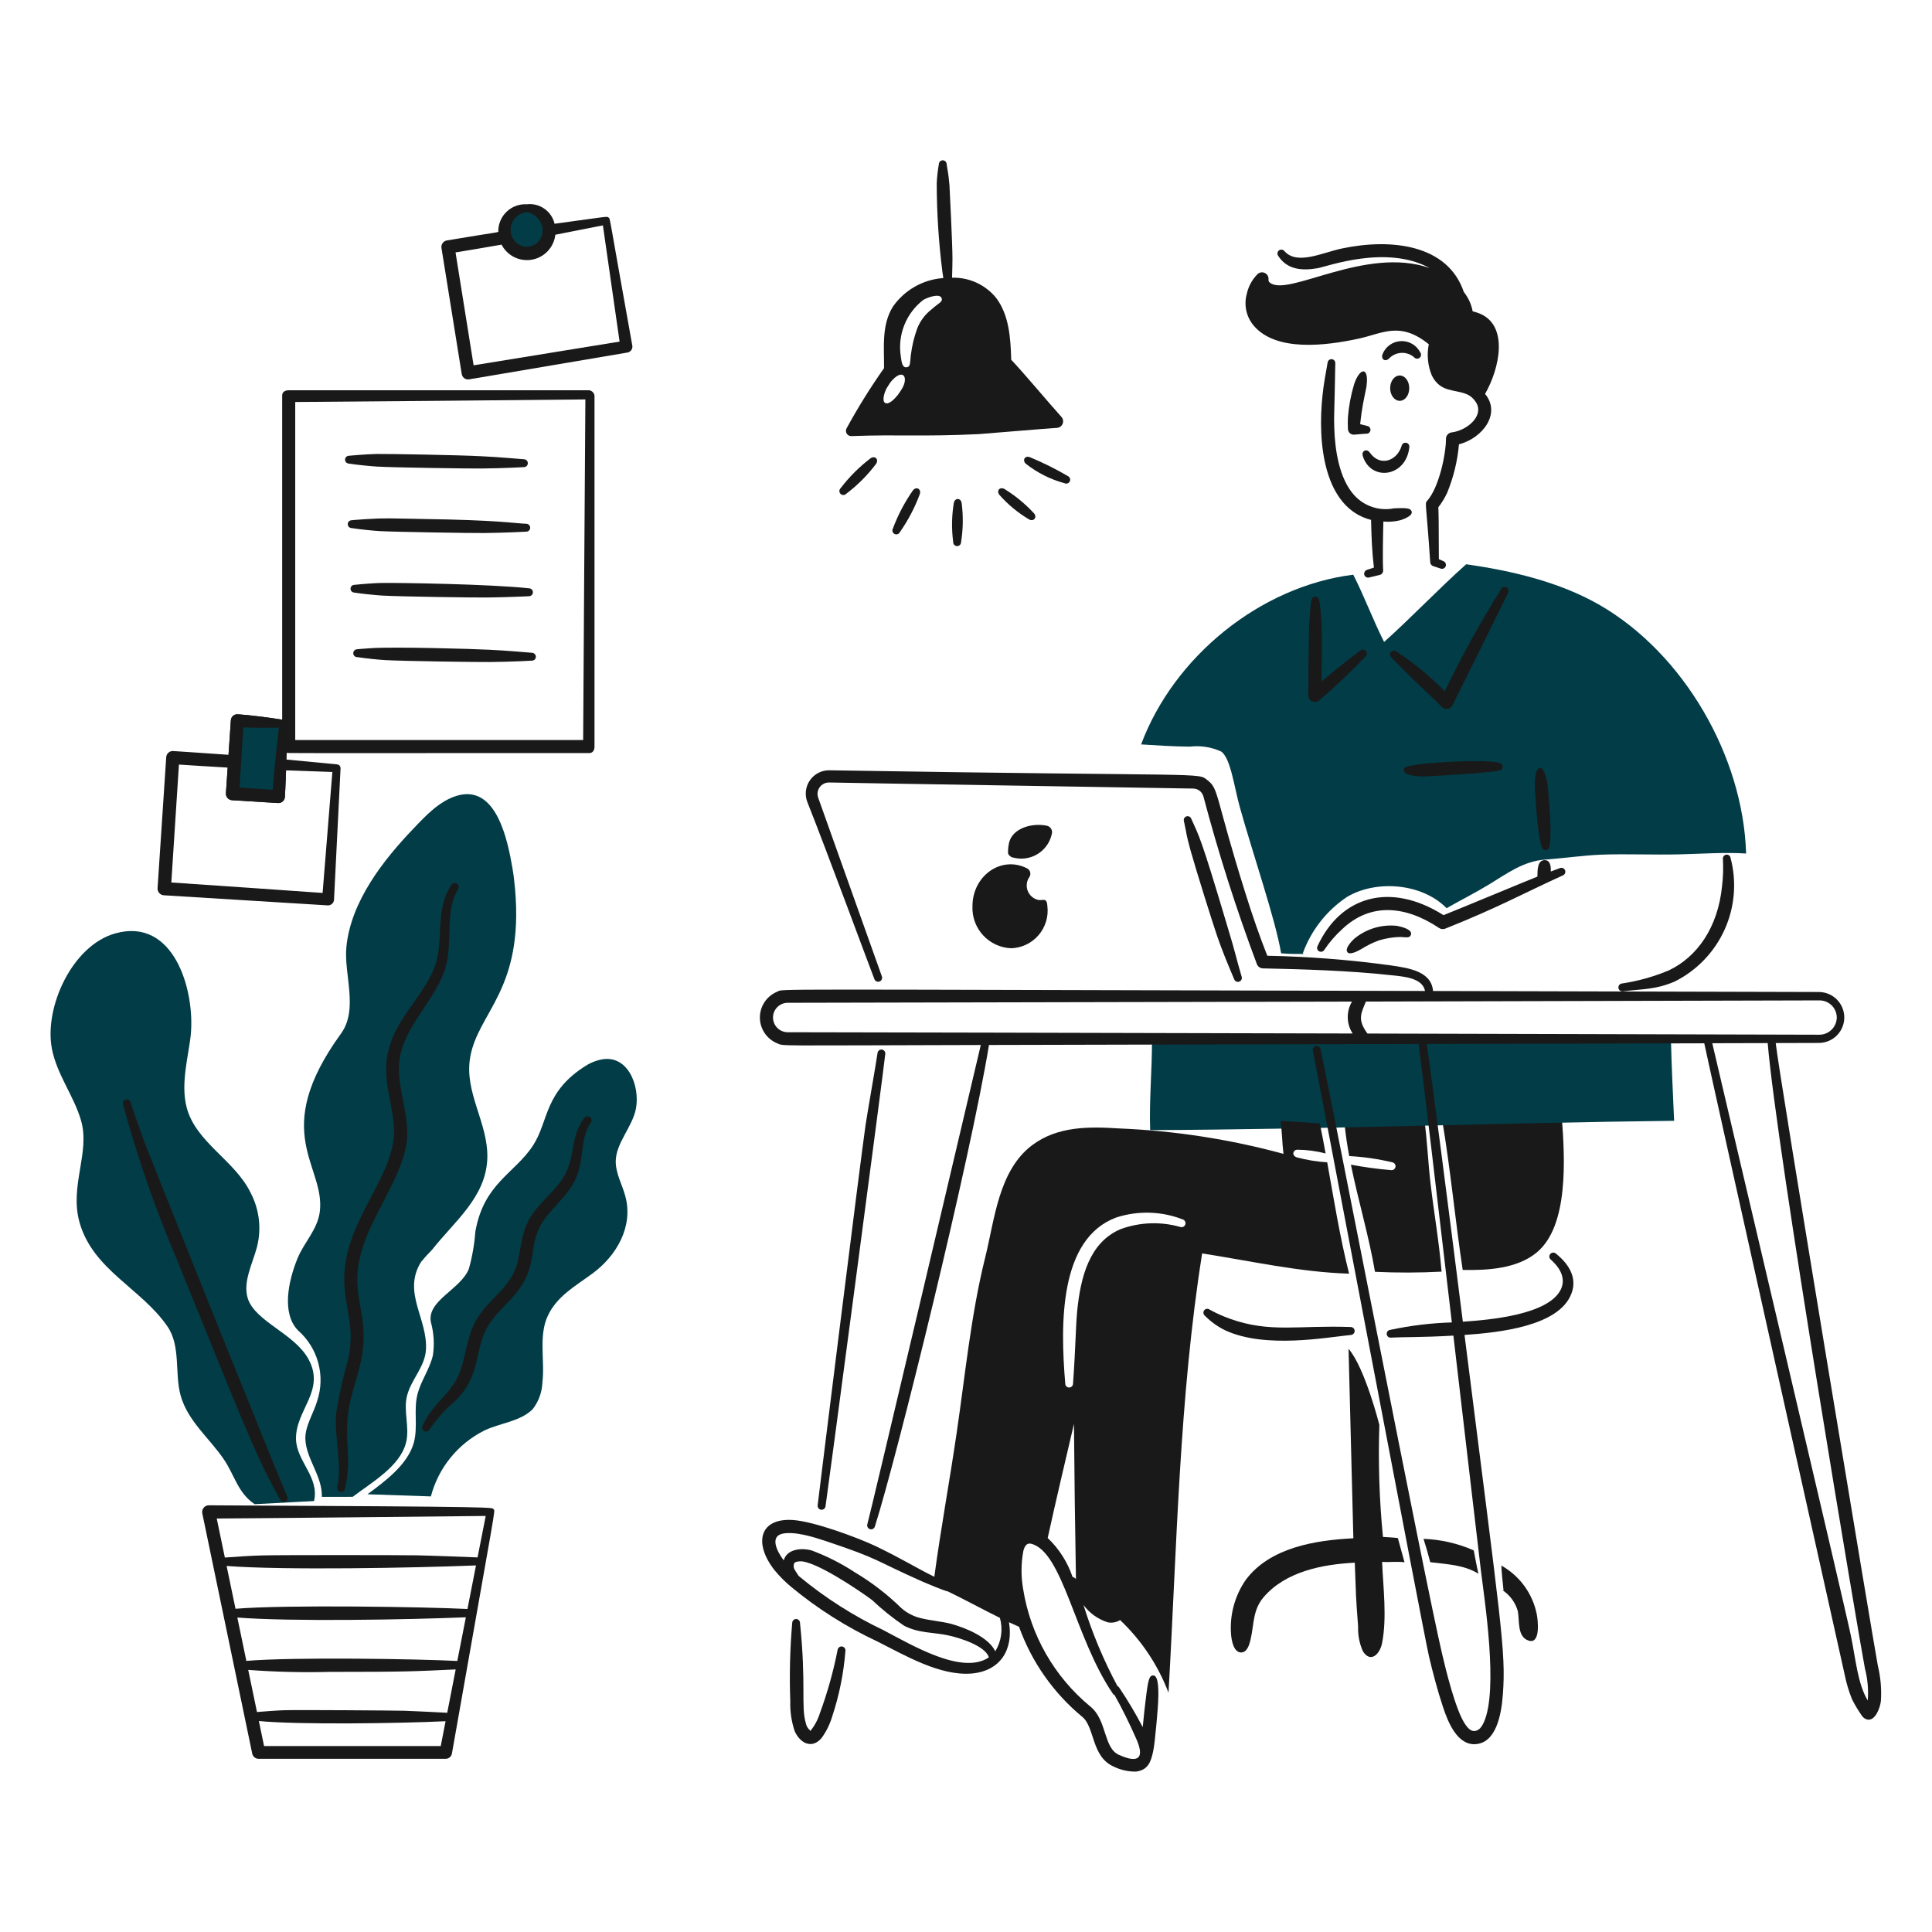 <svg width="400" height="400" viewBox="0 0 400 400" fill="none" xmlns="http://www.w3.org/2000/svg">
<path d="M296.179 245.047C295.664 240.67 295.505 236.257 294.902 231.9L278.39 232.842C278.609 235.024 278.94 237.193 279.341 239.351C282.346 239.515 285.329 239.948 288.257 240.644C288.363 240.663 288.464 240.702 288.554 240.76C288.645 240.817 288.724 240.892 288.785 240.98C288.847 241.068 288.891 241.168 288.914 241.273C288.937 241.377 288.94 241.486 288.921 241.592C288.903 241.698 288.863 241.799 288.806 241.889C288.748 241.98 288.673 242.058 288.585 242.12C288.497 242.182 288.398 242.226 288.293 242.249C288.188 242.272 288.079 242.275 287.974 242.256C285.194 242.029 282.428 241.653 279.688 241.129C281.197 248.548 283.411 255.872 284.676 263.313C289.268 263.532 293.868 263.521 298.459 263.279C297.968 257.201 296.887 251.106 296.179 245.047Z" fill="#191919"/>
<path d="M298.563 231.74C300.317 242.114 301.274 252.542 302.834 262.926C307.92 263.032 314.084 262.695 318.16 259.311C324.815 253.823 324.005 239.838 323.347 231.21L298.563 231.74Z" fill="#191919"/>
<path d="M238.504 215.242C238.539 221.496 237.905 227.742 238.132 233.979C274.332 233.819 310.423 232.473 346.605 232.048C346.375 226.432 346.074 220.842 345.95 215.242H238.504Z" fill="#023C47"/>
<path d="M292.281 105.974C292.107 105.108 290.884 105.156 288.612 105.245C287.116 105.543 285.569 105.446 284.122 104.966C282.675 104.485 281.377 103.637 280.357 102.504C277.284 99.095 276.385 93.206 276.247 88.613C276.137 85.91 276.293 85.603 276.46 75.235C276.479 75.023 276.413 74.813 276.277 74.65C276.14 74.487 275.945 74.385 275.733 74.366C275.522 74.347 275.311 74.413 275.148 74.549C274.985 74.686 274.883 74.881 274.864 75.093C274.527 77.002 274.013 79.751 273.819 81.808C272.726 91.807 274.12 105.15 283.866 107.641C283.946 111.219 284.045 113.968 284.45 117.511L282.998 117.99C282.794 118.065 282.627 118.215 282.528 118.409C282.43 118.602 282.407 118.826 282.465 119.035C282.539 119.239 282.689 119.407 282.884 119.503C283.079 119.599 283.304 119.616 283.511 119.55L285.655 119.035C285.869 118.983 286.058 118.856 286.188 118.678C286.317 118.5 286.38 118.281 286.364 118.061C286.234 115.699 286.348 110.349 286.413 107.977C287.566 108.084 288.728 108 289.853 107.727C290.072 107.665 292.474 106.937 292.281 105.974Z" fill="#191919"/>
<path d="M282.146 94.395C283.79 99.749 291.106 98.822 291.784 92.623C291.804 92.518 291.803 92.411 291.781 92.306C291.759 92.202 291.717 92.103 291.657 92.015C291.597 91.927 291.52 91.851 291.431 91.793C291.341 91.734 291.241 91.694 291.137 91.674C291.032 91.655 290.924 91.656 290.82 91.678C290.715 91.699 290.616 91.742 290.528 91.802C290.44 91.862 290.365 91.939 290.306 92.028C290.248 92.117 290.208 92.217 290.188 92.322C289.216 95.474 285.707 96.689 283.604 93.704C282.944 92.781 281.831 93.369 282.146 94.395Z" fill="#191919"/>
<path d="M281.609 87.821C282.112 87.947 281.809 87.851 282.972 88.174C283.082 88.18 283.19 88.209 283.289 88.257C283.388 88.306 283.476 88.375 283.547 88.459C283.619 88.543 283.672 88.641 283.705 88.747C283.737 88.852 283.748 88.963 283.736 89.073C283.724 89.183 283.69 89.289 283.635 89.385C283.581 89.481 283.507 89.565 283.42 89.632C283.332 89.698 283.231 89.747 283.124 89.773C283.017 89.8 282.905 89.804 282.796 89.786L280.245 90C279.93 89.985 279.633 89.85 279.415 89.623C279.197 89.395 279.075 89.092 279.074 88.777C279.031 87.992 279.031 87.205 279.074 86.421C279.254 84.096 279.682 81.797 280.351 79.564C281.548 75.973 283.557 75.823 282.884 80.2C282.741 81.058 282.258 82.975 281.911 85.375C281.763 86.297 281.643 87.584 281.609 87.821Z" fill="#191919"/>
<path d="M287.596 74.211C288.262 73.521 289.164 73.11 290.121 73.06C291.078 73.01 292.019 73.326 292.752 73.944C292.884 74.115 293.079 74.227 293.294 74.255C293.508 74.283 293.725 74.224 293.897 74.091C294.068 73.959 294.18 73.764 294.208 73.55C294.235 73.335 294.177 73.118 294.044 72.946C293.667 72.212 293.085 71.602 292.369 71.19C291.654 70.778 290.834 70.581 290.009 70.623C289.184 70.665 288.389 70.945 287.719 71.427C287.049 71.91 286.533 72.576 286.232 73.345C285.873 74.393 286.8 75.009 287.596 74.211Z" fill="#191919"/>
<path d="M289.801 77.742C290.9 77.742 291.768 78.912 291.768 80.364C291.768 81.816 290.9 82.987 289.801 82.987C288.702 82.987 287.818 81.816 287.818 80.364C287.818 78.912 288.704 77.742 289.801 77.742Z" fill="#191919"/>
<path d="M306.549 65.002C306.015 64.776 305.464 64.593 304.901 64.454C304.621 62.991 303.992 61.618 303.068 60.452C299.746 50.612 288.045 49.28 277.781 51.456C273.755 52.31 268.534 54.962 265.927 51.987C265.796 51.821 265.604 51.713 265.394 51.686C265.184 51.659 264.972 51.715 264.803 51.842C264.634 51.97 264.522 52.159 264.49 52.368C264.459 52.577 264.51 52.791 264.634 52.962C266.43 55.787 269.488 56.113 272.786 55.532C275.036 55.101 287.128 50.634 295.991 55.498C282.701 50.826 266.487 61.671 262.874 58.481C262.791 58.417 262.725 58.333 262.682 58.237C262.639 58.142 262.62 58.037 262.627 57.932C262.669 57.638 262.614 57.339 262.47 57.08C262.326 56.821 262.1 56.616 261.828 56.497C261.557 56.378 261.253 56.352 260.965 56.422C260.677 56.493 260.42 56.656 260.233 56.887C259.17 57.998 258.44 59.385 258.124 60.891C257.816 62.017 257.786 63.201 258.04 64.341C258.293 65.48 258.82 66.541 259.577 67.43C264.203 72.869 274.471 71.598 281.322 70.106C286.232 69.048 289.867 66.445 295.816 71.275C295.379 73.452 295.602 75.71 296.454 77.76C298.272 81.351 301.194 80.519 303.806 81.674C304.414 81.958 304.938 82.394 305.328 82.939C307.654 85.79 303.908 89.112 300.56 89.523C300.227 89.559 299.92 89.72 299.7 89.973C299.48 90.226 299.363 90.552 299.373 90.888C299.373 93.964 297.955 100.916 295.475 103.697C294.94 104.296 295.275 103.871 296.113 116.419C296.124 116.592 296.185 116.758 296.289 116.896C296.393 117.034 296.535 117.139 296.698 117.198L298.204 117.694C298.305 117.741 298.415 117.766 298.526 117.768C298.638 117.771 298.748 117.75 298.852 117.709C298.955 117.667 299.049 117.605 299.127 117.525C299.206 117.446 299.267 117.352 299.308 117.248C299.348 117.144 299.368 117.033 299.364 116.922C299.36 116.811 299.334 116.701 299.287 116.6C299.24 116.5 299.172 116.409 299.089 116.335C299.006 116.261 298.908 116.205 298.802 116.17L297.899 115.771C297.881 107.49 297.857 106.957 297.793 105.016C298.504 104.107 299.11 103.12 299.6 102.075C300.927 98.859 301.758 95.459 302.062 91.993C307.068 90.68 310.8 85.549 307.467 81.559C310.553 76.148 312.271 67.562 306.549 65.002Z" fill="#191919"/>
<path d="M59.456 149.888C59.463 149.782 59.449 149.675 59.414 149.575C59.38 149.474 59.325 149.381 59.254 149.302C59.183 149.223 59.097 149.159 59.001 149.113C58.905 149.068 58.8 149.042 58.694 149.038C52.34 148.04 49.014 147.873 49.214 147.887C49.039 147.874 48.864 147.897 48.698 147.953C48.532 148.009 48.379 148.097 48.247 148.212C48.116 148.328 48.008 148.468 47.931 148.625C47.854 148.782 47.808 148.953 47.797 149.128L46.77 164.224C46.757 164.403 46.78 164.583 46.837 164.754C46.894 164.924 46.985 165.081 47.103 165.217C47.222 165.352 47.367 165.462 47.528 165.541C47.69 165.62 47.865 165.666 48.045 165.676L57.579 166.261C57.928 166.277 58.269 166.157 58.53 165.925C58.791 165.693 58.951 165.368 58.975 165.02C59.225 161.648 59.496 149.383 59.456 149.888ZM50.375 150.598L49.595 163.053L56.452 163.513C56.747 159.793 57.346 153.884 57.745 150.65C55.542 150.686 52.569 150.724 50.375 150.598Z" fill="#191919"/>
<path d="M49.12 149.211L58.654 149.832L57.661 164.928L48.147 164.325L49.12 149.211Z" fill="#023C47"/>
<path d="M122.013 80.801H59.77C59.025 80.801 58.423 81.138 58.423 81.882V148.996C55.081 148.479 52.176 148.098 49.216 147.887C49.041 147.875 48.866 147.897 48.7 147.953C48.535 148.009 48.382 148.097 48.25 148.213C48.118 148.328 48.011 148.468 47.933 148.625C47.856 148.782 47.811 148.953 47.799 149.127L47.313 156.274C41.02 155.821 35.867 155.496 35.867 155.496C35.688 155.483 35.508 155.505 35.337 155.563C35.166 155.62 35.009 155.711 34.874 155.83C34.739 155.949 34.628 156.093 34.55 156.255C34.471 156.417 34.425 156.593 34.415 156.772L32.62 183.904C32.603 184.267 32.73 184.622 32.971 184.894C33.212 185.165 33.55 185.332 33.912 185.359L67.843 187.449C68.169 187.469 68.49 187.358 68.736 187.142C68.981 186.926 69.131 186.622 69.154 186.296L70.507 159.102C70.514 158.996 70.499 158.89 70.464 158.789C70.43 158.688 70.375 158.596 70.304 158.516C70.233 158.437 70.146 158.373 70.05 158.328C69.953 158.282 69.849 158.257 69.743 158.253C69.743 158.253 64.156 157.714 59.297 157.255L59.334 155.847C59.664 155.956 55.249 155.916 122.013 155.916C122.74 155.916 123.085 155.296 123.085 154.588V81.882C123.038 81.614 122.911 81.366 122.719 81.173C122.528 80.979 122.281 80.85 122.013 80.801ZM50.375 150.598C52.593 150.713 55.54 150.686 57.745 150.65C57.238 154.93 56.807 159.218 56.452 163.513L49.595 163.053L50.375 150.598ZM66.792 184.874C64.597 184.696 38.662 182.925 35.47 182.711L37.046 158.297C38.983 158.422 42.794 158.672 47.143 158.921L46.782 164.224C46.769 164.403 46.792 164.583 46.849 164.754C46.906 164.924 46.997 165.081 47.115 165.217C47.234 165.352 47.378 165.462 47.54 165.541C47.702 165.62 47.877 165.666 48.057 165.676L57.591 166.261C57.94 166.277 58.281 166.156 58.542 165.925C58.803 165.693 58.963 165.368 58.987 165.02C58.987 165.02 59.129 162.484 59.235 159.493C63.424 159.655 68.013 159.817 68.811 159.837L66.792 184.874ZM120.737 153.217H61.124V83.229C63.869 83.229 117.796 82.752 121.197 82.698C121.164 87.588 120.737 150.207 120.737 153.217Z" fill="#191919"/>
<path d="M72.238 95.979C73.904 96.252 76.687 96.513 78.024 96.599C81.744 96.815 97.597 97.03 99.729 96.998C104.607 96.954 108.611 96.701 108.412 96.713C108.521 96.72 108.632 96.705 108.736 96.669C108.84 96.632 108.935 96.575 109.017 96.501C109.098 96.426 109.163 96.336 109.209 96.236C109.254 96.135 109.279 96.027 109.281 95.917C109.284 95.806 109.264 95.697 109.223 95.595C109.182 95.493 109.12 95.4 109.043 95.322C108.965 95.244 108.872 95.182 108.769 95.141C108.667 95.1 108.558 95.081 108.447 95.083C108.172 95.073 103.223 94.616 99.783 94.465C94.951 94.201 80.128 93.956 78.078 93.986C75.634 94.026 72.067 94.385 72.266 94.357C72.051 94.353 71.843 94.435 71.689 94.584C71.534 94.734 71.445 94.939 71.441 95.154C71.438 95.369 71.519 95.577 71.669 95.731C71.818 95.886 72.023 95.975 72.238 95.979Z" fill="#191919"/>
<path d="M72.801 109.337C74.768 109.629 77.006 109.856 78.586 109.958C81.621 110.133 97.806 110.393 100.292 110.357C104.627 110.319 109.269 110.057 108.974 110.073C109.184 110.068 109.384 109.982 109.532 109.834C109.681 109.685 109.766 109.485 109.77 109.275C109.775 109.065 109.698 108.861 109.556 108.706C109.414 108.551 109.218 108.457 109.008 108.443C106.251 108.338 103.278 107.671 87.32 107.446C81.136 107.342 79.813 107.215 75.733 107.482C73.908 107.588 72.827 107.711 72.827 107.711C72.611 107.708 72.403 107.79 72.248 107.94C72.093 108.09 72.004 108.296 72.001 108.511C71.997 108.727 72.08 108.935 72.23 109.09C72.38 109.245 72.585 109.334 72.801 109.337Z" fill="#191919"/>
<path d="M73.363 122.688C75.029 122.959 77.812 123.22 79.149 123.306C82.909 123.526 98.522 123.739 100.854 123.705C104.645 123.671 109.74 123.438 109.537 123.438C109.747 123.433 109.947 123.348 110.096 123.199C110.244 123.05 110.33 122.85 110.334 122.64C110.339 122.43 110.262 122.226 110.12 122.071C109.979 121.916 109.782 121.822 109.573 121.808C101.218 120.906 82.347 120.647 79.203 120.693C76.41 120.739 73.192 121.108 73.391 121.092C73.286 121.087 73.181 121.104 73.082 121.142C72.984 121.179 72.894 121.236 72.818 121.308C72.741 121.381 72.681 121.469 72.639 121.565C72.597 121.662 72.576 121.766 72.575 121.872C72.573 121.977 72.591 122.082 72.63 122.18C72.668 122.279 72.726 122.368 72.799 122.444C72.872 122.52 72.96 122.581 73.057 122.622C73.154 122.664 73.258 122.686 73.363 122.688Z" fill="#191919"/>
<path d="M73.926 136.044C75.897 136.336 78.137 136.563 79.712 136.665C83.432 136.88 99.282 137.096 101.417 137.064C106.249 137.022 110.299 136.768 110.099 136.78C110.206 136.786 110.313 136.769 110.414 136.733C110.515 136.697 110.607 136.641 110.686 136.568C110.765 136.496 110.829 136.409 110.874 136.312C110.919 136.214 110.945 136.109 110.949 136.002C110.951 135.782 110.867 135.57 110.714 135.411C110.562 135.252 110.353 135.158 110.133 135.151C109.858 135.141 104.908 134.684 101.469 134.53C97.842 134.331 81.684 133.886 76.859 134.195C75.033 134.301 73.952 134.424 73.952 134.424C73.739 134.426 73.535 134.51 73.384 134.659C73.232 134.808 73.144 135.01 73.138 135.222C73.135 135.328 73.153 135.434 73.191 135.533C73.229 135.632 73.286 135.722 73.36 135.799C73.433 135.875 73.521 135.936 73.618 135.978C73.715 136.021 73.82 136.043 73.926 136.044Z" fill="#191919"/>
<path d="M104.461 47.805C104.461 49.051 104.947 50.245 105.811 51.126C106.675 52.007 107.846 52.502 109.068 52.502C110.29 52.502 111.461 52.007 112.325 51.126C113.189 50.245 113.674 49.051 113.674 47.805C113.674 46.56 113.189 45.365 112.325 44.485C111.461 43.604 110.29 43.109 109.068 43.109C107.846 43.109 106.675 43.604 105.811 44.485C104.947 45.365 104.461 46.56 104.461 47.805Z" fill="#023C47"/>
<path d="M130.919 71.576C125.912 43.825 126.381 45.322 125.993 45.042C125.606 44.763 126.251 44.767 114.821 46.329C114.525 45.066 113.775 43.957 112.713 43.213C111.651 42.468 110.352 42.141 109.064 42.293C108.312 42.251 107.56 42.361 106.852 42.617C106.144 42.873 105.495 43.269 104.944 43.782C104.393 44.295 103.951 44.914 103.645 45.602C103.34 46.29 103.176 47.033 103.165 47.785C103.149 48.22 104.4 47.774 92.519 49.781C92.165 49.841 91.849 50.038 91.64 50.331C91.43 50.623 91.345 50.986 91.402 51.341L95.592 77.405C95.615 77.584 95.674 77.757 95.766 77.912C95.858 78.068 95.981 78.203 96.127 78.309C96.273 78.415 96.439 78.49 96.616 78.529C96.792 78.569 96.974 78.572 97.152 78.538L129.896 72.992C130.217 72.936 130.503 72.756 130.695 72.492C130.886 72.227 130.966 71.899 130.919 71.576ZM106.57 45.26C107.196 44.503 108.092 44.02 109.068 43.913C109.544 43.983 110.001 44.147 110.412 44.396C110.824 44.646 111.18 44.975 111.462 45.366C111.9 45.85 112.191 46.45 112.301 47.094C112.412 47.737 112.337 48.399 112.087 49.003C111.836 49.606 111.419 50.126 110.885 50.501C110.35 50.877 109.72 51.093 109.068 51.125C108.405 51.09 107.765 50.87 107.22 50.489C106.676 50.108 106.25 49.583 105.99 48.971C105.729 48.361 105.646 47.689 105.749 47.033C105.851 46.376 106.136 45.762 106.57 45.26ZM98.055 75.634L94.313 52.262C96.156 51.965 99.741 51.365 103.841 50.65C104.423 51.778 105.353 52.689 106.492 53.248C107.632 53.807 108.921 53.984 110.169 53.754C111.417 53.524 112.558 52.899 113.423 51.971C114.289 51.043 114.833 49.861 114.975 48.599C119.147 47.789 124.004 46.832 124.824 46.664L128.278 70.724C126.153 71.061 101.188 75.113 98.055 75.634Z" fill="#191919"/>
<path d="M180.263 94.864C177.928 96.636 175.843 98.716 174.065 101.048C173.982 101.121 173.914 101.21 173.866 101.31C173.819 101.41 173.791 101.519 173.787 101.63C173.782 101.74 173.799 101.851 173.838 101.955C173.877 102.058 173.937 102.153 174.014 102.233C174.09 102.313 174.182 102.377 174.284 102.421C174.386 102.464 174.496 102.487 174.607 102.487C174.717 102.487 174.827 102.465 174.929 102.422C175.031 102.378 175.123 102.315 175.2 102.235C177.539 100.464 179.62 98.377 181.385 96.034C182.005 95.063 181.149 94.299 180.263 94.864Z" fill="#191919"/>
<path d="M189.027 101.507C187.31 103.96 185.911 106.621 184.864 109.427C184.811 109.521 184.777 109.626 184.764 109.733C184.752 109.841 184.761 109.95 184.792 110.054C184.822 110.158 184.873 110.255 184.942 110.339C185.01 110.423 185.095 110.493 185.191 110.544C185.287 110.594 185.392 110.626 185.5 110.635C185.608 110.645 185.717 110.632 185.82 110.599C185.923 110.566 186.019 110.512 186.101 110.442C186.183 110.371 186.25 110.284 186.298 110.187C188.014 107.742 189.408 105.086 190.444 102.285C190.763 101.247 189.746 100.649 189.027 101.507Z" fill="#191919"/>
<path d="M197.488 104.076C197.038 106.76 196.99 109.495 197.347 112.192C197.339 112.301 197.353 112.411 197.389 112.515C197.425 112.619 197.481 112.714 197.555 112.796C197.628 112.877 197.717 112.943 197.817 112.989C197.916 113.035 198.024 113.061 198.134 113.064C198.243 113.068 198.353 113.05 198.455 113.01C198.557 112.971 198.65 112.911 198.729 112.834C198.808 112.758 198.87 112.666 198.913 112.565C198.955 112.464 198.977 112.356 198.977 112.246C199.41 109.567 199.452 106.839 199.1 104.148C198.925 103.085 197.752 103.005 197.488 104.076Z" fill="#191919"/>
<path d="M206.929 102.474C208.69 104.467 210.752 106.172 213.041 107.526C213.989 108.092 214.821 107.093 214.069 106.267C212.274 104.328 210.226 102.64 207.98 101.248C207.006 100.725 206.238 101.569 206.929 102.474Z" fill="#191919"/>
<path d="M212.351 95.987C214.73 97.87 217.468 99.251 220.397 100.045C220.493 100.091 220.598 100.118 220.705 100.124C220.812 100.13 220.919 100.115 221.02 100.08C221.122 100.044 221.215 99.989 221.295 99.918C221.375 99.847 221.44 99.76 221.486 99.663C221.533 99.567 221.56 99.462 221.566 99.355C221.572 99.248 221.557 99.141 221.521 99.04C221.486 98.939 221.431 98.846 221.359 98.766C221.288 98.686 221.202 98.621 221.105 98.574C218.587 97.096 215.97 95.793 213.273 94.676C212.275 94.233 211.589 95.205 212.351 95.987Z" fill="#191919"/>
<path d="M216.732 170.955C213.624 170.316 209.73 171.475 208.952 174.346C208.79 174.999 208.707 175.669 208.704 176.341C208.672 176.515 208.696 176.694 208.772 176.854C208.848 177.013 208.973 177.144 209.129 177.227C209.195 177.313 209.277 177.383 209.372 177.435C209.466 177.487 209.57 177.519 209.678 177.528C210.525 177.768 211.413 177.832 212.286 177.717C213.159 177.602 213.999 177.31 214.756 176.858C215.512 176.407 216.168 175.806 216.684 175.093C217.201 174.379 217.566 173.568 217.757 172.708C217.814 172.526 217.833 172.334 217.811 172.144C217.789 171.954 217.728 171.77 217.632 171.605C217.535 171.44 217.405 171.297 217.251 171.185C217.096 171.073 216.919 170.995 216.732 170.955Z" fill="#191919"/>
<path d="M216.852 187.609C216.772 186.971 216.788 186.661 216.453 186.422C216.118 186.183 215.816 186.384 215.106 186.352C214.596 186.262 214.117 186.045 213.713 185.72C213.31 185.395 212.995 184.973 212.799 184.493C212.602 184.014 212.531 183.493 212.59 182.978C212.65 182.463 212.838 181.972 213.139 181.55C213.229 181.405 213.289 181.243 213.313 181.075C213.338 180.906 213.328 180.734 213.283 180.569C213.238 180.404 213.159 180.251 213.052 180.118C212.945 179.985 212.812 179.876 212.66 179.797C207.36 177.05 201.339 181.283 201.339 187.609C201.289 188.71 201.457 189.809 201.834 190.844C202.211 191.879 202.789 192.829 203.536 193.64C204.282 194.45 205.181 195.105 206.181 195.566C207.182 196.028 208.264 196.286 209.365 196.327C210.444 196.292 211.505 196.032 212.479 195.565C213.454 195.098 214.32 194.434 215.024 193.614C215.728 192.794 216.254 191.837 216.569 190.803C216.883 189.77 216.98 188.682 216.852 187.609Z" fill="#191919"/>
<path d="M52.719 311.423C49.264 309.119 48.556 305.416 46.377 302.19C43.385 297.761 38.934 294.306 37.411 288.973C36.117 284.418 37.481 278.713 34.664 274.621C29.26 266.735 19.231 262.944 16.46 253.067C14.351 245.518 18.71 238.625 16.777 231.982C15.273 226.809 11.764 222.484 10.736 217.081C9.124 208.559 14.926 195.747 23.865 193.249C36.003 189.857 40.344 204.944 39.51 214.087C39.143 218.19 37.316 224.217 38.642 229.271C40.54 236.552 48.689 240.257 51.913 247.006C53.726 250.48 54.175 254.506 53.172 258.294C52.304 261.572 50.195 265.506 51.329 268.907C52.925 273.655 61.004 276.119 63.875 281.416C67.436 287.938 61.182 291.906 61.282 297.931C61.387 302.573 66.171 305.815 65.02 310.776L52.719 311.423Z" fill="#023C47"/>
<path d="M59.468 309.813C57.934 306.579 30.71 238.703 29.791 236.157C28.833 233.516 27.893 230.877 27.026 228.201C26.995 228.099 26.946 228.003 26.879 227.92C26.811 227.837 26.729 227.768 26.635 227.717C26.541 227.666 26.438 227.634 26.332 227.623C26.226 227.612 26.118 227.622 26.016 227.653C25.811 227.716 25.638 227.856 25.535 228.045C25.432 228.234 25.407 228.455 25.465 228.662C28.44 239.582 32.158 250.286 36.593 260.698C50.569 295.064 52.753 301.103 58.034 310.539C58.132 310.728 58.299 310.87 58.501 310.937C58.703 311.003 58.922 310.988 59.113 310.894C59.301 310.795 59.443 310.627 59.509 310.425C59.575 310.223 59.56 310.004 59.468 309.813Z" fill="#191919"/>
<path d="M66.64 309.909C66.73 305.532 63.416 302.148 63.221 297.984C63.097 295.327 64.974 292.51 65.685 290.004C66.523 287.453 66.591 284.712 65.882 282.122C65.172 279.532 63.716 277.209 61.695 275.441C58.275 271.914 59.676 265.252 61.589 260.556C62.953 257.209 65.734 254.585 66.213 250.865C67.41 241.306 55.64 234.613 70.602 213.993C74.269 208.924 71.151 201.678 71.718 196.026C72.657 186.6 79.372 178.041 85.663 171.487C88.178 168.846 91.013 165.8 94.64 164.736C102.808 162.342 105.112 174.057 106.085 179.673C106.335 181.107 106.512 182.58 106.636 184.05C108.481 204.98 98.993 209.504 97.351 218.867C96.058 226.248 101.126 232.493 100.894 239.828C100.629 247.89 94.02 252.921 89.431 258.781C88.639 259.568 87.888 260.396 87.181 261.26C83.247 267.587 88.577 272.973 88.19 279.459C87.961 283.002 85.214 285.5 84.31 288.835C83.406 292.077 84.93 295.551 84.027 298.828C82.698 303.684 76.869 306.962 73.024 309.903L66.64 309.909Z" fill="#023C47"/>
<path d="M71.398 308.307C72.855 302.637 71.36 298.112 72.037 292.803C72.452 289.278 73.866 285.739 74.694 281.995C77.1 270.689 71.001 267.95 76.041 255.682C79.057 248.483 84.316 241.303 84.316 234.757C84.35 229.325 81.91 224.01 82.774 218.97C83.839 212.638 89.459 207.643 91.845 201.516C94.067 195.836 91.855 188.84 94.838 184.1C94.956 183.918 94.998 183.698 94.955 183.485C94.912 183.273 94.788 183.086 94.608 182.965C94.425 182.851 94.206 182.811 93.994 182.854C93.783 182.897 93.597 183.02 93.473 183.196C89.842 188.525 92.13 195.19 89.806 200.666C87.981 204.972 84.667 208.447 82.425 212.503C77.85 220.786 80.888 225.795 81.521 232.852C82.596 243.71 69.95 253.145 71.386 267.048C71.985 272.847 73.345 275.239 72.095 281.412C71.05 285.071 70.216 288.786 69.597 292.54C69.198 297.685 70.85 302.956 69.844 307.92C69.793 308.126 69.826 308.344 69.935 308.526C70.044 308.708 70.222 308.839 70.428 308.89C70.634 308.941 70.852 308.909 71.034 308.799C71.216 308.69 71.347 308.513 71.398 308.307Z" fill="#191919"/>
<path d="M76.081 309.372C79.729 306.679 84.444 303.205 85.683 298.671C86.586 295.303 85.559 291.848 86.481 288.482C87.225 285.771 88.96 283.433 89.617 280.65C89.971 278.356 89.835 276.013 89.218 273.775C88.314 269.256 95.348 267.006 97.066 262.719C97.774 260.202 98.225 257.62 98.413 255.012C100.178 244.949 106.574 242.982 110.373 237.133C113.668 232.048 112.593 225.925 121.624 220.443C122.439 219.976 123.316 219.63 124.23 219.415C129.934 218.069 132.539 224.748 131.671 229.496C130.979 233.253 127.508 236.654 127.482 240.429C127.464 242.944 128.828 245.267 129.467 247.659C131.155 253.879 127.725 259.984 122.556 263.746C119.119 266.262 115.29 268.389 113.413 272.428C111.464 276.592 112.846 281.805 112.296 286.232C112.221 288.224 111.528 290.144 110.313 291.724C107.761 294.33 103.42 294.631 100.248 296.189C97.547 297.547 95.165 299.464 93.262 301.814C91.359 304.163 89.978 306.89 89.21 309.815L76.081 309.372Z" fill="#023C47"/>
<path d="M88.91 295.995C90.385 293.786 92.169 291.8 94.207 290.096C99.574 284.845 98.181 279.922 100.711 275.134C102.287 272.067 105.158 269.977 107.231 267.267C111.258 261.855 109.497 258.262 111.819 253.901C113.64 250.392 117.794 247.694 119.422 243.499C121.018 239.369 120.096 235.655 122.345 232.373C122.459 232.196 122.501 231.983 122.462 231.776C122.423 231.569 122.306 231.386 122.135 231.263C121.965 231.14 121.754 231.087 121.545 231.115C121.337 231.144 121.147 231.251 121.016 231.415C117.73 235.681 119.436 240.1 116.108 244.582C114.083 247.343 111.336 249.257 109.463 252.626C107.454 256.383 108.015 260.225 106.309 263.613C104.366 267.547 100.507 269.598 98.283 273.871C96.268 277.779 96.364 282.729 94.225 286.08C92.37 289.214 89.06 291.367 87.442 295.329C87.377 295.52 87.385 295.728 87.465 295.912C87.545 296.097 87.69 296.246 87.874 296.329C88.057 296.412 88.265 296.424 88.457 296.362C88.648 296.301 88.81 296.17 88.91 295.995Z" fill="#191919"/>
<path d="M102.193 312.506C101.82 312.073 105.367 311.957 43.209 311.656C43.007 311.66 42.809 311.708 42.628 311.797C42.447 311.886 42.287 312.014 42.16 312.171C42.034 312.328 41.943 312.51 41.894 312.706C41.845 312.902 41.84 313.106 41.878 313.304L52.226 363.093C52.294 363.397 52.466 363.668 52.711 363.858C52.957 364.049 53.262 364.148 53.573 364.139H92.306C92.609 364.132 92.899 364.021 93.129 363.823C93.359 363.626 93.513 363.355 93.565 363.057C102.973 309.711 102.554 312.917 102.193 312.506ZM96.785 333.124C88.406 332.697 59.279 332.209 48.761 333.078L46.918 324.217C58.822 325.128 85.82 324.616 98.55 324.105L96.785 333.124ZM94.682 343.887C86.891 343.468 60.657 343.039 51.005 343.871L49.138 334.894C60.188 335.764 84.45 335.345 96.451 334.84L94.682 343.887ZM92.595 354.612C89.639 354.453 86.682 354.313 83.723 354.192C81.864 354.14 61.611 353.992 58.776 354.086C57.33 354.128 54.387 354.351 53.206 354.457L51.392 345.733C56.974 346.153 62.573 346.291 68.168 346.146C84.607 346.146 85.559 346.034 94.343 345.637C93.757 348.628 93.175 351.62 92.595 354.612ZM54.672 361.507L53.595 356.32C61.89 357.118 82.732 356.813 92.252 356.362C91.745 358.974 91.388 360.829 91.254 361.501L54.672 361.507ZM98.875 322.445C97.214 322.379 89.02 322.06 86.381 322.014C83.987 321.96 58.014 321.924 54.381 322.032C52.258 322.078 48.643 322.305 46.553 322.471L44.873 314.391C49.126 314.391 98.49 313.897 100.563 313.861C100.426 314.541 99.775 317.851 98.875 322.437V322.445Z" fill="#191919"/>
<path d="M219.762 86.321C216.654 82.866 212.181 77.455 209.361 74.485C209.235 70.04 208.938 65.218 206.224 61.657C205.125 60.312 203.732 59.238 202.153 58.516C200.573 57.795 198.849 57.446 197.113 57.495C197.149 56.178 197.199 54.858 197.199 53.533C197.199 50.509 196.601 38.87 196.579 38.371C196.311 35.422 196.241 35.766 195.994 33.996C195.994 33.782 195.909 33.577 195.758 33.426C195.607 33.275 195.402 33.19 195.188 33.19C194.974 33.19 194.769 33.275 194.618 33.426C194.467 33.577 194.382 33.782 194.382 33.996C194.148 35.302 194 36.621 193.939 37.946C193.951 44.06 194.342 50.167 195.108 56.232C195.326 57.828 195.408 57.551 195.08 57.587C193.057 57.761 191.096 58.376 189.336 59.389C187.575 60.403 186.059 61.79 184.892 63.452C182.488 67.243 183.062 71.915 183.031 76.22C180.207 80.226 177.616 84.39 175.27 88.693C175.179 88.862 175.135 89.052 175.142 89.244C175.149 89.436 175.207 89.623 175.31 89.785C175.412 89.947 175.556 90.079 175.727 90.168C175.897 90.257 176.088 90.298 176.279 90.289C186.191 89.916 190.705 90.441 202.613 89.88C204.243 89.774 215.07 88.835 218.845 88.587C219.098 88.568 219.341 88.478 219.547 88.329C219.752 88.179 219.911 87.974 220.007 87.739C220.102 87.503 220.13 87.246 220.087 86.995C220.043 86.745 219.931 86.511 219.762 86.321ZM186.514 80.855C186.314 81.16 186.115 81.453 185.893 81.758C185.311 82.471 184.05 83.895 183.254 83.424C182.518 82.967 183.16 81.086 183.627 80.288C183.827 79.951 184.026 79.632 184.245 79.312C184.87 78.425 186.219 77.118 187.038 77.716C187.394 77.972 187.683 79.131 186.514 80.855ZM192.782 64.123C191.517 65.124 190.534 66.436 189.929 67.931C189.252 69.773 188.794 71.688 188.565 73.637C188.395 75.271 188.499 75.981 187.661 76.047C186.823 76.112 186.663 75.049 186.492 73.725C186.161 71.543 186.42 69.313 187.243 67.266C188.065 65.219 189.422 63.429 191.17 62.084C192.152 61.523 194.604 60.675 194.961 61.746C195.2 62.544 194.504 62.59 192.782 64.123Z" fill="#191919"/>
<path d="M269.955 197.514C268.397 197.496 266.801 197.532 265.243 197.373C264.075 190.372 259.447 176.972 256.684 167.09C255.527 162.939 254.787 156.916 252.822 155.591C250.811 154.671 248.586 154.321 246.39 154.582C243.058 154.564 239.567 154.334 236.255 154.121C243.004 136.012 260.848 121.403 280.179 118.985C282.499 123.54 284.255 128.342 286.563 132.912C292.375 127.703 297.735 122.015 303.556 116.824C312.999 118.171 322.816 120.455 331.161 125.239C348.614 135.304 360.911 156.585 361.513 176.71C356.907 176.427 352.175 176.782 347.568 176.888C342.253 177.012 336.937 176.764 331.622 176.942C327.706 177.101 323.826 177.686 319.91 177.969C315.427 178.288 312.043 180.822 308.251 183.142C305.398 184.88 302.403 186.368 299.499 188.032C294.465 182.877 284.951 182.061 278.838 185.73C274.644 188.545 271.455 192.622 269.731 197.371L269.955 197.514Z" fill="#023C47"/>
<path d="M273.616 141.08C273.963 140.802 277.352 137.888 281.659 134.666C281.825 134.536 282.035 134.476 282.244 134.497C282.453 134.518 282.647 134.619 282.784 134.778C282.92 134.938 282.99 135.145 282.979 135.355C282.968 135.565 282.876 135.763 282.723 135.907C279.677 139.114 276.465 142.16 273.101 145.032C272.901 145.195 272.66 145.299 272.404 145.331C272.148 145.363 271.889 145.321 271.655 145.212C271.422 145.103 271.224 144.93 271.085 144.713C270.946 144.496 270.871 144.244 270.868 143.986C270.868 143.29 270.906 130.554 271.152 127.863C271.441 124.625 271.351 123.522 272.303 123.522C273.161 123.488 273.22 124.256 273.544 127.863C273.815 131.803 273.616 137.169 273.616 141.08Z" fill="#191919"/>
<path d="M299.12 143.142C302.621 135.861 306.525 128.781 310.814 121.934C310.918 121.743 311.092 121.602 311.3 121.541C311.508 121.479 311.731 121.503 311.922 121.606C312.112 121.71 312.253 121.885 312.314 122.092C312.376 122.3 312.352 122.523 312.249 122.714C311.65 123.971 302.114 143.248 300.714 146.031C300.616 146.223 300.474 146.388 300.301 146.515C300.127 146.641 299.926 146.725 299.714 146.76C299.502 146.794 299.284 146.778 299.08 146.713C298.875 146.648 298.688 146.535 298.535 146.384C294.976 142.763 295.06 143.282 288.099 136.144C287.935 136.008 287.831 135.812 287.811 135.599C287.791 135.386 287.856 135.174 287.992 135.01C288.129 134.845 288.325 134.742 288.537 134.722C288.75 134.702 288.962 134.767 289.127 134.903C292.75 137.275 296.101 140.038 299.12 143.142Z" fill="#191919"/>
<path d="M294.733 160.756C296.293 160.728 303.692 160.23 305.258 160.12C310.645 159.561 311.088 159.671 311.106 158.773C311.125 157.71 309.526 157.732 306.693 157.576C302.598 157.557 298.505 157.752 294.431 158.161C291.361 158.626 290.719 158.682 290.657 159.436C290.611 160.593 293.566 160.756 294.733 160.756Z" fill="#191919"/>
<path d="M317.775 162.352C317.739 163.565 318.26 170.133 318.465 171.583C319.004 175.348 319.245 176.058 320.041 175.994C320.839 175.962 321.017 175.22 321.017 171.406C321.017 169.794 320.564 163.328 320.36 162.157C319.614 157.672 317.775 158.089 317.775 162.352Z" fill="#191919"/>
<path d="M324.029 180.176C323.946 179.977 323.787 179.819 323.588 179.736C323.389 179.653 323.166 179.652 322.966 179.733L321.071 180.437C321.13 179.338 320.951 178.093 319.844 178.083C318.298 178.067 318.319 180.078 318.304 181.492C316.508 182.185 301.615 188.397 298.868 189.472C287.834 182.508 277.58 185.522 272.786 195.87C272.685 196.058 272.663 196.279 272.725 196.483C272.786 196.687 272.927 196.859 273.115 196.96C273.303 197.06 273.523 197.082 273.728 197.021C273.932 196.959 274.103 196.819 274.204 196.63C275.245 195.077 276.471 193.655 277.855 192.397C283.8 186.745 291.098 187.551 297.947 192.132C298.13 192.253 298.34 192.329 298.559 192.353C298.778 192.378 298.999 192.351 299.205 192.273C310.361 187.821 315.149 185.069 323.586 181.233C323.685 181.193 323.775 181.134 323.851 181.059C323.926 180.984 323.987 180.895 324.028 180.796C324.069 180.698 324.09 180.593 324.09 180.486C324.091 180.38 324.07 180.274 324.029 180.176Z" fill="#191919"/>
<path d="M356.713 177.893C356.814 179.732 356.755 181.575 356.538 183.404C355.678 192.162 351.281 198.135 345.587 200.874C342.427 202.208 339.111 203.137 335.718 203.637C335.511 203.682 335.329 203.805 335.211 203.981C335.093 204.157 335.047 204.371 335.084 204.58C335.12 204.789 335.236 204.975 335.407 205.1C335.578 205.225 335.791 205.279 336.001 205.251C340.015 204.736 342.724 204.928 346.702 203.23C351.287 200.945 354.944 197.149 357.055 192.482C359.166 187.815 359.603 182.562 358.291 177.61C358.274 177.506 358.237 177.407 358.181 177.318C358.125 177.229 358.053 177.151 357.967 177.09C357.881 177.029 357.784 176.986 357.682 176.962C357.579 176.939 357.473 176.936 357.37 176.954C357.159 176.994 356.973 177.114 356.85 177.29C356.727 177.465 356.678 177.682 356.713 177.893Z" fill="#191919"/>
<path d="M281.847 196.493C282.996 195.766 284.22 195.164 285.498 194.697C286.935 194.26 288.425 194.022 289.927 193.989C291.164 194.045 291.902 194.276 292.121 193.51C292.468 192.467 290.306 191.896 289.232 191.687C287.648 191.516 286.045 191.667 284.519 192.129C282.994 192.592 281.577 193.358 280.355 194.38C279.884 194.819 278.328 196.419 278.99 197.161C279.509 197.778 281.159 196.882 281.847 196.493Z" fill="#191919"/>
<path d="M181.69 217.993C181.339 220.431 179.581 230.378 179.208 232.914C178.163 240.054 169.632 308.624 169.287 311.654C169.26 311.869 169.32 312.087 169.453 312.258C169.586 312.43 169.781 312.542 169.996 312.57C170.211 312.598 170.429 312.54 170.601 312.408C170.774 312.277 170.887 312.083 170.917 311.868C171.378 308.855 183.072 220.668 183.286 218.206C183.314 217.995 183.257 217.781 183.128 217.611C182.998 217.441 182.806 217.33 182.595 217.302C182.383 217.273 182.169 217.33 181.999 217.46C181.829 217.59 181.718 217.781 181.69 217.993Z" fill="#191919"/>
<path d="M167.821 358.341C168.693 357.238 169.354 355.982 169.77 354.638C171.33 350.389 172.551 346.022 173.421 341.579C173.436 341.473 173.471 341.371 173.526 341.279C173.58 341.187 173.652 341.107 173.738 341.043C173.823 340.979 173.921 340.932 174.024 340.905C174.128 340.879 174.235 340.873 174.341 340.888C174.447 340.903 174.549 340.939 174.641 340.993C174.733 341.048 174.813 341.12 174.878 341.205C174.942 341.291 174.989 341.388 175.015 341.491C175.042 341.595 175.048 341.703 175.033 341.809C174.675 346.44 173.753 351.009 172.285 355.416C171.813 357 171.077 358.492 170.107 359.829C168.152 362.154 165.7 360.99 164.543 358.447C163.863 356.44 163.551 354.328 163.621 352.21C163.421 346.809 163.554 341.4 164.02 336.015C164.018 335.801 164.1 335.595 164.25 335.443C164.399 335.29 164.603 335.203 164.817 335.2C165.031 335.198 165.237 335.28 165.39 335.43C165.543 335.579 165.63 335.783 165.632 335.997C166.945 348.741 165.806 353.276 166.829 356.729C166.94 357.374 167.295 357.951 167.821 358.341ZM167.803 358.359C167.751 358.341 167.697 358.341 167.715 358.395C167.733 358.449 167.769 358.403 167.803 358.359Z" fill="#191919"/>
<path d="M245.125 170.037C245.939 173.788 245.376 171.888 246.487 176.06C247.746 180.547 251.126 191.264 251.982 193.762C253.095 196.972 254.206 199.643 255.525 202.739C255.598 202.944 255.749 203.111 255.945 203.204C256.141 203.297 256.366 203.309 256.57 203.236C256.775 203.163 256.942 203.012 257.035 202.816C257.128 202.62 257.14 202.395 257.067 202.191C255.696 197.528 256.016 198.047 254.074 191.647C248.504 172.912 248.271 173.181 246.649 169.534C246.616 169.434 246.564 169.342 246.495 169.262C246.426 169.182 246.342 169.117 246.248 169.069C246.154 169.022 246.051 168.993 245.946 168.985C245.841 168.978 245.736 168.991 245.636 169.024C245.536 169.057 245.443 169.109 245.363 169.178C245.283 169.247 245.218 169.331 245.17 169.425C245.123 169.519 245.095 169.621 245.087 169.726C245.079 169.831 245.092 169.937 245.125 170.037Z" fill="#191919"/>
<path d="M274.785 240.646C272.668 240.512 270.569 240.172 268.518 239.631C267.321 239.232 267.72 238.035 268.606 238.035C270.58 238.05 272.544 238.31 274.453 238.809C274.075 236.729 273.676 234.653 273.256 232.58L265.133 232.072C265.434 234.322 265.452 236.624 265.731 238.893C254.613 235.867 243.19 234.102 231.677 233.63C225.474 233.231 218.937 233.151 213.692 237.103C206.729 242.348 205.931 252.5 203.982 260.315C201.023 272.167 199.836 284.712 198.047 296.797C196.601 306.709 194.775 316.524 193.442 326.455C189.452 324.488 186.999 322.864 181.329 320.123C177.445 318.294 168.517 314.998 164.172 314.701C157.281 314.248 155.954 319.429 160.325 325.049C161.374 326.328 162.543 327.503 163.817 328.558C169.256 333.064 175.247 336.858 181.646 339.85C187.513 342.802 194.54 346.96 201.065 346.495C207.132 346.008 209.843 341.525 208.898 335.868C209.588 336.189 210.282 336.502 210.98 336.805C213.586 344.072 218.097 350.505 224.042 355.43C226.697 357.547 225.931 363.714 230.561 365.743C232.003 366.457 233.595 366.815 235.204 366.788C237.646 366.471 238.292 364.859 238.771 362.473C239.148 360.813 239.768 353.146 239.78 352.426C239.852 350.662 240 346.906 238.783 346.882C237.925 346.864 237.7 347.696 237.169 352.197C237.053 353.062 236.796 355.389 236.592 357.583C235.117 354.771 233.493 352.041 231.724 349.404C231.637 349.261 231.507 349.149 231.353 349.084C228.485 343.724 226.131 338.103 224.323 332.298C225.583 333.997 227.347 335.254 229.364 335.889C230.241 336.055 231.149 335.887 231.908 335.419C236.337 339.615 239.761 344.756 241.927 350.459C243.665 320.285 244.141 289.412 248.891 259.509C258.954 261.069 269.073 263.389 279.313 263.698C277.406 256.099 276.167 248.359 274.785 240.646ZM182.867 337.489C176.693 334.546 170.903 330.857 165.626 326.505C165.227 326.154 165.463 326.453 164.605 325.124C164.459 324.922 164.365 324.687 164.33 324.44C164.295 324.193 164.321 323.941 164.405 323.706C164.553 323.391 164.972 323.307 165.52 323.263C168.599 322.97 178.089 329.42 180.581 331.291C182.623 333.228 184.822 334.993 187.154 336.57C190.163 338.166 193.351 337.93 196.331 338.591C198.739 339.103 204.06 340.785 204.734 343.145C199.202 346.868 188.828 340.602 182.867 337.489ZM206.061 341.888C204.682 338.978 200 337.061 196.924 336.199C194.929 335.684 192.724 335.542 190.669 335.03C189.165 334.678 187.771 333.959 186.612 332.939C183.709 330.097 180.479 327.611 176.99 325.531C174.18 323.69 171.174 322.168 168.026 320.995C165.594 320.352 162.839 320.881 162.265 323.06C160.669 320.963 159.444 318.044 162.065 317.521C164.613 317.003 168.629 318.276 171.031 319.08C182.492 322.92 180.607 322.846 191.122 327.514C191.571 327.714 195.773 329.474 196.259 329.491C199.88 331.241 203.407 333.188 207.018 334.962C207.345 336.12 207.429 337.333 207.264 338.525C207.099 339.717 206.69 340.862 206.061 341.888ZM230.382 350.625C230.465 350.771 230.597 350.884 230.755 350.944C232.327 353.715 233.893 356.929 235.184 359.855C236.995 363.817 235.944 365.268 231.641 363.311C228.423 361.86 229.221 356.099 225.722 353.3C218.281 347.162 213.341 338.517 211.83 328.991C211.367 326.363 211.385 323.674 211.884 321.053C212.132 320.201 212.505 319.387 213.48 319.616C220.074 321.244 222.508 339.052 230.382 350.623V350.625ZM216.914 318.423C218.647 310.527 220.515 302.663 222.352 294.796C222.438 305.498 222.575 316.199 222.763 326.902C222.563 326.706 222.321 326.558 222.055 326.471C221.02 323.411 219.255 320.649 216.914 318.423ZM244.365 254.029C240.31 252.873 235.993 253.028 232.032 254.472C225.57 257.187 223.733 264.365 223.03 271.339C222.699 274.775 222.735 278.228 222.162 286.471C222.159 286.682 222.074 286.883 221.925 287.032C221.776 287.181 221.575 287.266 221.364 287.269C221.258 287.271 221.153 287.252 221.054 287.213C220.955 287.174 220.866 287.116 220.79 287.041C220.714 286.967 220.654 286.878 220.613 286.78C220.572 286.683 220.55 286.577 220.55 286.471C219.493 273.943 219.332 256.482 231.076 252.079C235.59 250.607 240.474 250.748 244.895 252.479C245.101 252.549 245.27 252.698 245.366 252.893C245.461 253.088 245.476 253.313 245.405 253.519C245.335 253.724 245.186 253.894 244.991 253.989C244.795 254.085 244.57 254.099 244.365 254.029Z" fill="#191919"/>
<path d="M249.458 272.405C250.682 273.646 252.108 274.67 253.675 275.433C262.033 279.325 274.952 276.829 279.668 276.391C279.885 276.38 280.09 276.285 280.239 276.127C280.388 275.968 280.469 275.758 280.466 275.541C280.464 275.432 280.44 275.325 280.395 275.226C280.351 275.127 280.287 275.037 280.208 274.963C280.128 274.889 280.035 274.831 279.933 274.793C279.831 274.755 279.723 274.738 279.614 274.743C268.786 274.344 262.986 276.017 254.667 273.041C253.213 272.522 251.803 271.888 250.45 271.146C250.283 271.014 250.07 270.954 249.859 270.979C249.648 271.005 249.456 271.112 249.324 271.279C249.193 271.446 249.133 271.659 249.158 271.87C249.183 272.081 249.291 272.273 249.458 272.405Z" fill="#191919"/>
<path d="M388.791 344.883C388.047 341.074 368.266 222.168 367.644 215.954L376.669 215.928C378.05 215.901 379.364 215.334 380.331 214.348C381.298 213.363 381.839 212.037 381.839 210.656C381.839 209.276 381.298 207.95 380.331 206.964C379.364 205.979 378.05 205.411 376.669 205.384C373.533 205.363 337.966 205.273 296.696 205.175C296.347 201.155 291.908 200.445 287.918 199.87C279.452 198.707 270.925 198.041 262.382 197.875C260.716 193.686 259.245 189.373 257.881 185.03C251.513 164.736 252.391 163.364 250.015 161.552C247.838 159.849 251.264 160.79 171.715 159.48C170.922 159.468 170.138 159.653 169.433 160.017C168.729 160.381 168.125 160.913 167.675 161.566C167.225 162.219 166.943 162.974 166.854 163.762C166.765 164.55 166.871 165.348 167.164 166.085C171.027 175.777 180.082 200.299 181.038 202.727C181.076 202.828 181.134 202.921 181.208 203C181.282 203.079 181.371 203.142 181.47 203.187C181.569 203.231 181.675 203.256 181.784 203.259C181.892 203.262 182 203.244 182.101 203.206C182.202 203.168 182.295 203.11 182.374 203.035C182.453 202.961 182.516 202.872 182.56 202.773C182.605 202.675 182.63 202.568 182.633 202.46C182.636 202.352 182.618 202.244 182.58 202.143C178.204 189.823 173.815 177.509 169.413 165.199C169.276 164.837 169.231 164.447 169.28 164.064C169.33 163.68 169.473 163.315 169.697 162.999C169.921 162.684 170.219 162.429 170.565 162.256C170.911 162.083 171.294 161.997 171.681 162.007C178.041 162.149 236.425 163.069 247.074 163.264C247.544 163.277 247.998 163.438 248.37 163.725C248.743 164.012 249.014 164.409 249.147 164.86C252.261 176.645 255.966 188.265 260.249 199.677C260.351 199.91 260.516 200.109 260.726 200.253C260.936 200.397 261.182 200.479 261.436 200.491C269.669 200.658 279.72 200.984 287.678 201.873C290.459 202.155 294.499 202.39 295.04 205.171C153.925 204.838 162.484 204.678 160.888 205.333C159.834 205.77 158.933 206.51 158.299 207.459C157.666 208.408 157.327 209.524 157.327 210.665C157.327 211.807 157.666 212.922 158.299 213.871C158.933 214.82 159.834 215.56 160.888 215.998C162.398 216.618 159.432 216.455 203.062 216.355C200.704 226.452 180.198 313.462 179.575 315.572C179.513 315.781 179.536 316.006 179.638 316.199C179.741 316.391 179.915 316.535 180.124 316.6C180.331 316.66 180.553 316.636 180.742 316.533C180.932 316.43 181.072 316.256 181.133 316.049C185.722 301.623 200.842 240.239 204.758 216.351C230.154 216.293 263.295 216.213 293.709 216.14C294.507 222.035 297.605 248.315 300.588 273.795C296.286 273.923 292.006 274.441 287.798 275.343C287.586 275.371 287.395 275.483 287.265 275.652C287.135 275.822 287.078 276.036 287.107 276.248C287.135 276.46 287.246 276.651 287.416 276.781C287.586 276.911 287.8 276.967 288.011 276.939C290.511 276.79 293.839 276.921 300.907 276.526C303.487 298.567 305.915 319.419 306.615 325.238C307.343 331.167 310.248 349.789 307.235 356.53C306.758 357.593 306.174 358.355 305.24 358.389C304.478 358.407 303.912 357.791 303.415 357.078C301.42 354.315 299.313 345.625 298.541 342.283C295.008 327.281 275.18 225.079 273.382 217.173C273.359 217.069 273.316 216.971 273.254 216.884C273.193 216.798 273.116 216.724 273.026 216.667C272.936 216.61 272.837 216.571 272.732 216.553C272.627 216.535 272.52 216.537 272.417 216.56C272.313 216.584 272.215 216.627 272.128 216.688C272.041 216.749 271.967 216.827 271.91 216.916C271.853 217.006 271.815 217.106 271.797 217.211C271.778 217.315 271.781 217.422 271.804 217.526C272.736 222.043 294.645 337.695 295.848 342.904C296.682 346.429 297.603 349.92 298.719 353.304C299.822 356.717 301.747 361.216 305.328 361.118C309.729 360.971 310.838 355.133 311.157 350.754C311.806 341.918 310.822 336.709 303.213 276.385C310.375 275.894 322.712 274.589 325.314 267.902C326.359 265.298 325.653 262.358 322.09 259.505C321.922 259.376 321.711 259.316 321.501 259.34C321.29 259.363 321.097 259.467 320.962 259.63C320.826 259.792 320.759 260.001 320.775 260.212C320.79 260.423 320.887 260.62 321.045 260.762C323.534 262.946 324.037 265.121 323.153 266.964C320.604 272.185 308.67 273.25 302.868 273.647C299.792 249.283 296.56 224.05 295.381 216.146L352.849 216.004C354.245 222.615 381.377 344.282 381.932 346.772C382.28 348.505 382.79 350.202 383.454 351.839C384.068 353.045 384.767 354.206 385.545 355.313C385.834 355.702 386.263 355.963 386.742 356.039C388.252 356.187 389.222 353.723 389.417 352.193C389.583 349.738 389.371 347.273 388.791 344.883ZM163.092 213.714C162.284 213.714 161.509 213.392 160.937 212.821C160.365 212.249 160.044 211.474 160.044 210.665C160.044 209.857 160.365 209.081 160.937 208.51C161.509 207.938 162.284 207.617 163.092 207.617C169.646 207.617 226.492 207.495 279.916 207.37C279.319 208.373 279.016 209.524 279.04 210.691C279.063 211.859 279.413 212.996 280.049 213.975C227.02 213.843 170.544 213.714 163.092 213.714ZM283.116 213.983C280.921 211.01 281.859 209.716 282.794 207.364C329.691 207.254 373.188 207.146 376.673 207.122C377.143 207.116 377.61 207.203 378.047 207.378C378.483 207.553 378.881 207.813 379.217 208.142C379.553 208.471 379.82 208.864 380.003 209.297C380.187 209.73 380.283 210.195 380.286 210.665C380.274 211.615 379.887 212.521 379.211 213.188C378.535 213.854 377.623 214.227 376.673 214.226C373.306 214.21 329.96 214.097 283.118 213.983H283.116ZM386.698 352.077C384.611 348.6 384.232 343.652 383.225 338.752C381.902 332.261 356.999 226.743 354.509 215.99L365.984 215.96C367.817 238.134 385.032 339.891 386.108 345.416C386.673 347.588 386.874 349.839 386.7 352.077H386.698Z" fill="#191919"/>
<path d="M279.202 279.255C279.202 279.255 279.876 305.48 280.199 318.485C272.331 318.884 262.958 320.38 257.943 327.064C255.637 330.38 254.554 334.395 254.878 338.421C254.984 339.538 255.357 342.072 256.933 342.126C258.244 342.162 258.705 340.37 258.928 339.397C259.654 336.243 259.353 333.354 261.604 330.696C266.158 325.364 273.795 323.876 280.492 323.538C280.798 331.431 280.654 329.683 281.183 336.775C281.118 338.536 281.459 340.287 282.18 341.894C283.792 344.41 285.705 342.445 286.148 340.177C287.176 334.896 286.378 328.747 286.148 323.379C287.69 323.469 289.23 323.255 290.79 323.451C290.348 321.767 289.851 320.119 289.408 318.435C288.398 318.311 287.353 318.276 286.326 318.206C285.572 310.499 285.324 302.751 285.582 295.012C285.582 295.012 282.607 283.192 279.202 279.255Z" fill="#191919"/>
<path d="M305.123 320.993C301.838 319.547 298.309 318.734 294.723 318.599C295.235 320.195 295.696 321.805 296.119 323.435C299.469 323.86 303.136 323.967 306.094 325.829C305.695 324.163 305.42 322.463 305.083 320.779L305.123 320.993Z" fill="#191919"/>
<path d="M310.894 329.116C312.523 330.124 313.717 331.703 314.242 333.545C314.641 335.476 314.042 338.914 316.51 339.676C319.01 340.456 318.407 335.371 318.176 334.236C317.758 332.121 316.885 330.123 315.618 328.38C314.352 326.636 312.721 325.188 310.84 324.137C310.894 325.908 311.159 327.68 311.301 329.452L310.894 329.116Z" fill="#191919"/>
</svg>
